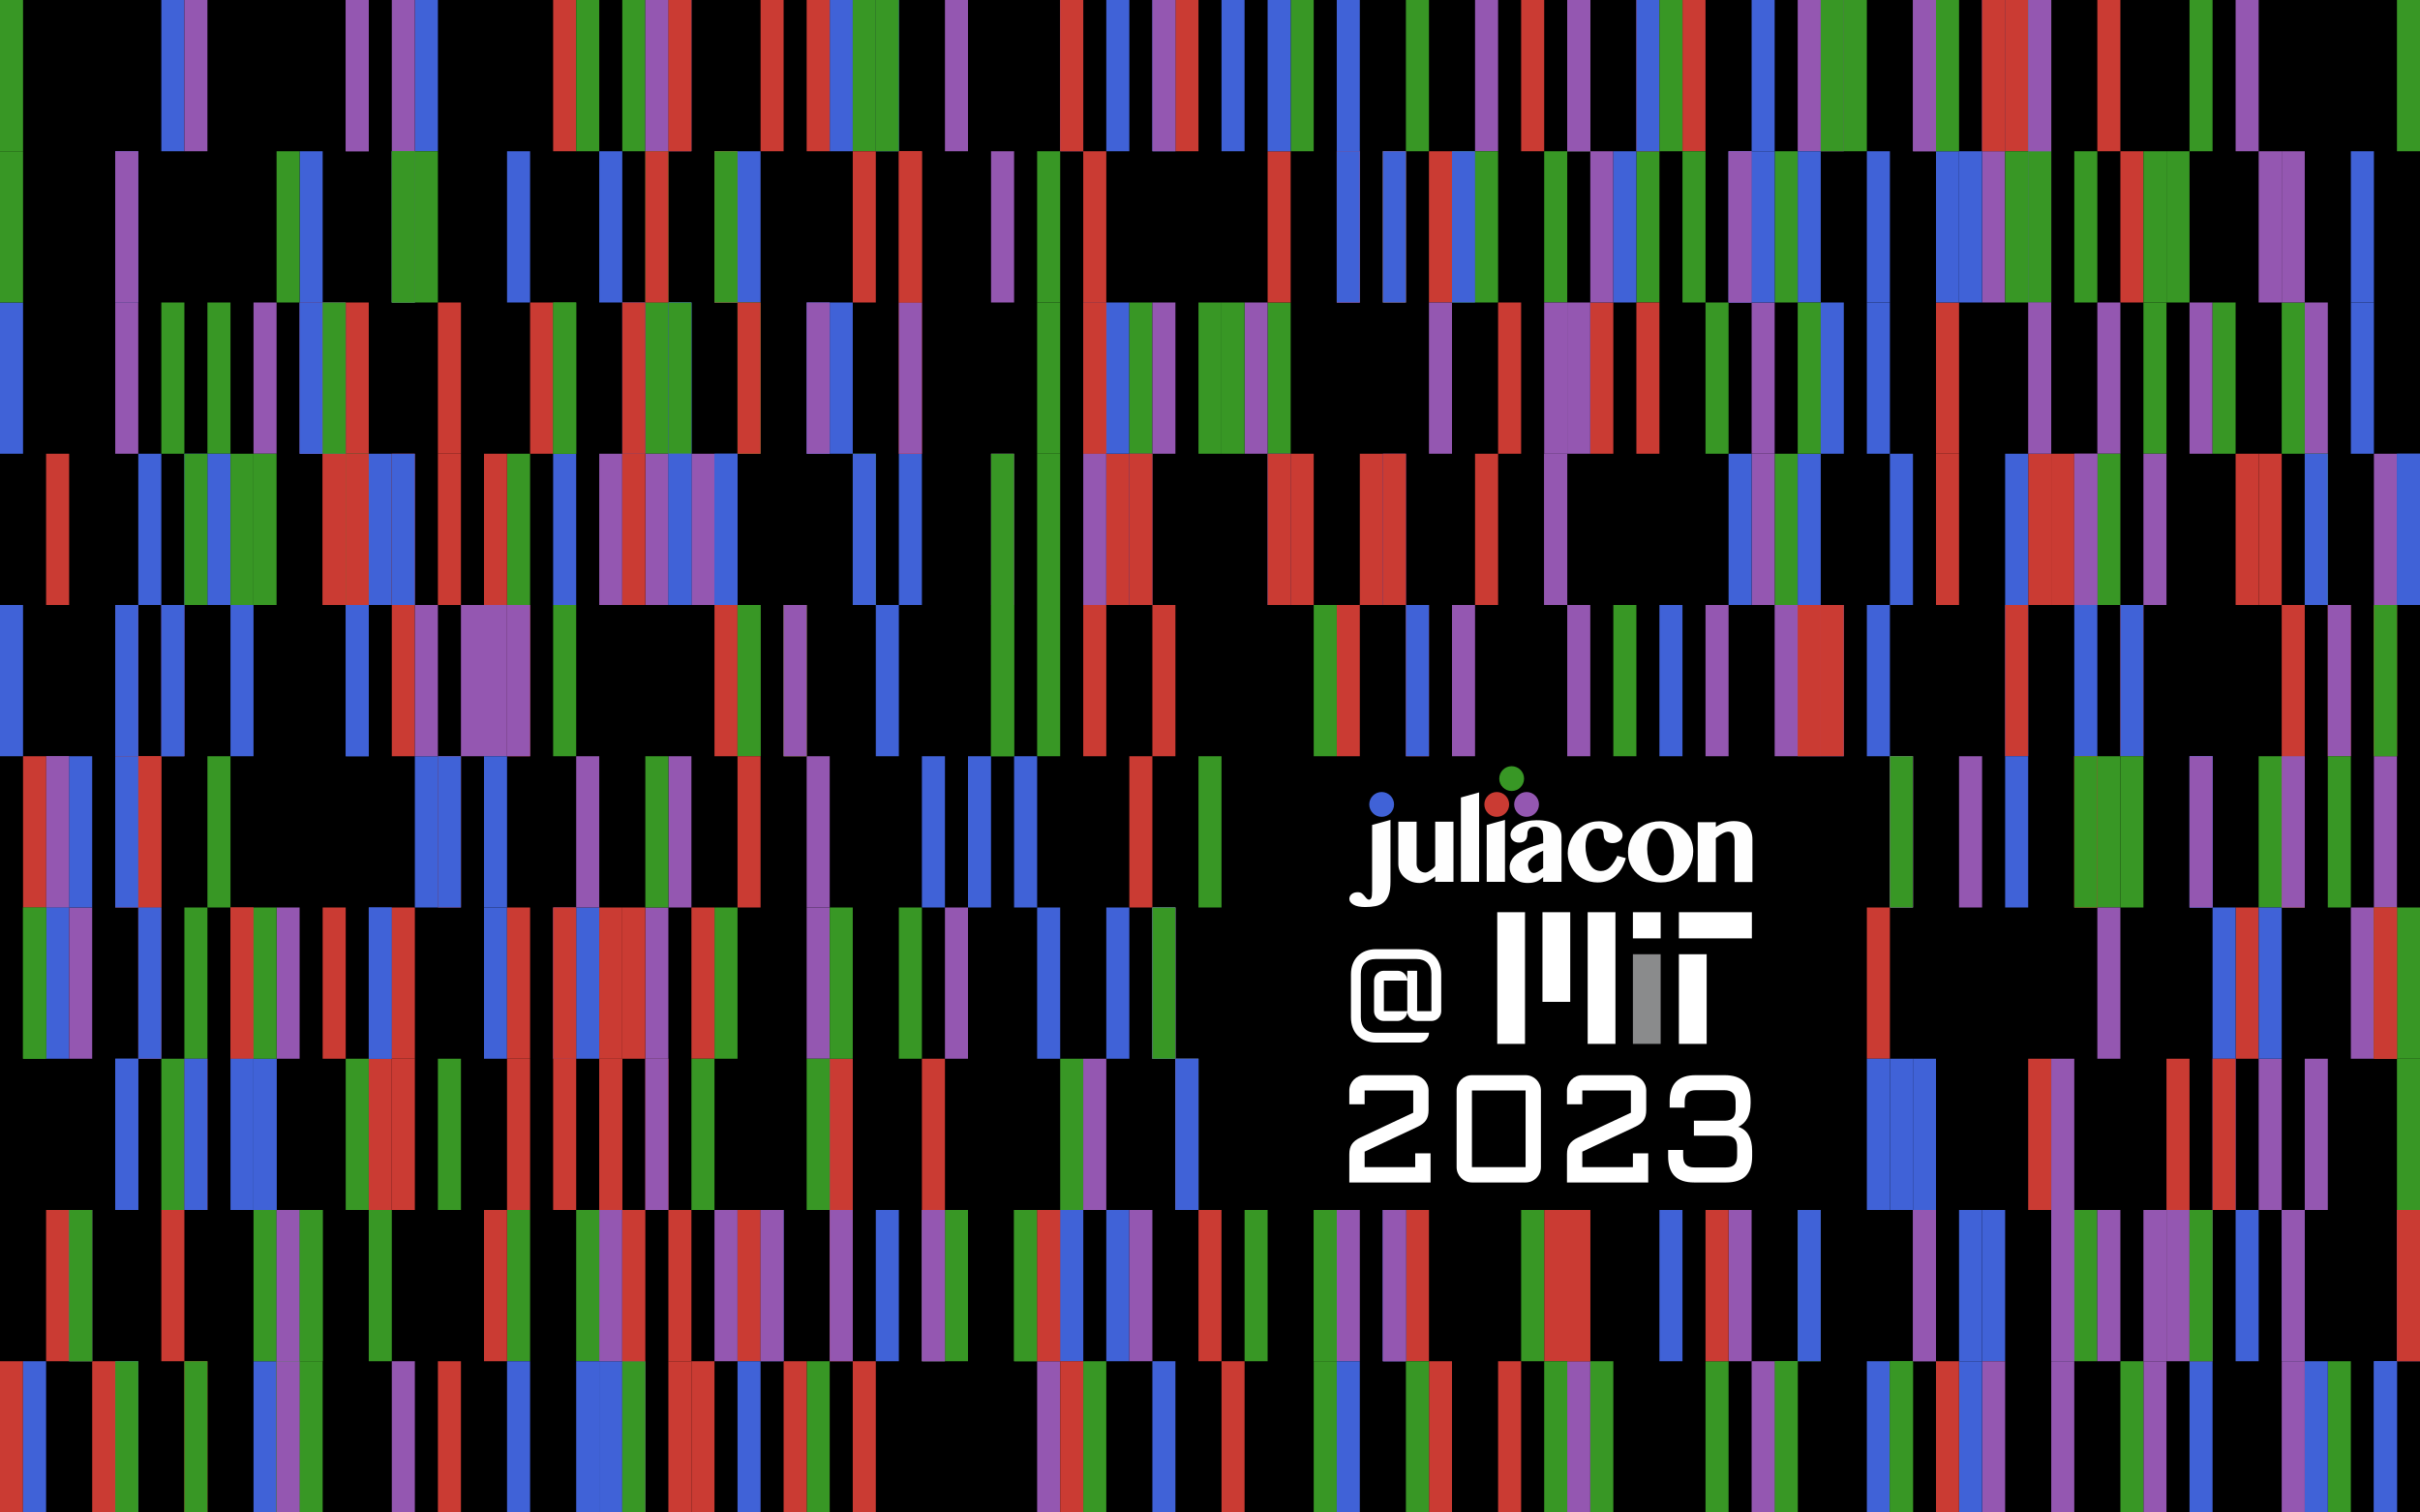 <?xml version="1.0" encoding="UTF-8" standalone="no"?>
<!DOCTYPE svg PUBLIC "-//W3C//DTD SVG 1.1//EN" "http://www.w3.org/Graphics/SVG/1.1/DTD/svg11.dtd">
<svg width="100%" height="100%" viewBox="0 0 800 500" version="1.1" xmlns="http://www.w3.org/2000/svg" xmlns:xlink="http://www.w3.org/1999/xlink" xml:space="preserve" xmlns:serif="http://www.serif.com/" style="fill-rule:evenodd;clip-rule:evenodd;">
    <g transform="matrix(1,0,0,1,400,250)">
        <g transform="matrix(1,0,0,1,-400,-250)">
            <g id="surface638">
                <rect x="0" y="0" width="800" height="500"/>
                <rect x="510.477" y="400" width="7.617" height="50" style="fill:#ca3b33;fill-rule:nonzero;"/>
                <rect x="335.238" y="400" width="7.617" height="50" style="fill:#389725;fill-rule:nonzero;"/>
                <rect x="60.953" y="150" width="7.617" height="50" style="fill:#4062d7;fill-rule:nonzero;"/>
                <rect x="220.953" y="0" width="7.617" height="50" style="fill:#9457b1;fill-rule:nonzero;"/>
                <rect x="365.715" y="150" width="7.617" height="50" style="fill:#ca3b33;fill-rule:nonzero;"/>
                <rect x="502.855" y="400" width="7.621" height="50" style="fill:#389725;fill-rule:nonzero;"/>
                <rect x="83.809" y="350" width="7.621" height="50" style="fill:#4062d7;fill-rule:nonzero;"/>
                <rect x="655.238" y="0" width="7.617" height="50" style="fill:#9457b1;fill-rule:nonzero;"/>
                <rect x="121.906" y="350" width="7.617" height="50" style="fill:#ca3b33;fill-rule:nonzero;"/>
                <rect x="518.094" y="0" width="7.621" height="50" style="fill:#389725;fill-rule:nonzero;"/>
                <rect x="274.285" y="350" width="7.621" height="50" style="fill:#4062d7;fill-rule:nonzero;"/>
                <rect x="457.145" y="400" width="7.617" height="50" style="fill:#9457b1;fill-rule:nonzero;"/>
                <rect x="525.715" y="100" width="7.617" height="50" style="fill:#ca3b33;fill-rule:nonzero;"/>
                <rect x="434.285" y="450" width="7.621" height="50" style="fill:#389725;fill-rule:nonzero;"/>
                <rect x="129.523" y="50" width="7.621" height="50" style="fill:#4062d7;fill-rule:nonzero;"/>
                <rect x="518.094" y="0" width="7.621" height="50" style="fill:#9457b1;fill-rule:nonzero;"/>
                <rect x="693.332" y="0" width="7.621" height="50" style="fill:#ca3b33;fill-rule:nonzero;"/>
                <rect x="754.285" y="250" width="7.621" height="50" style="fill:#389725;fill-rule:nonzero;"/>
                <rect x="182.855" y="150" width="7.621" height="50" style="fill:#4062d7;fill-rule:nonzero;"/>
                <rect x="266.668" y="300" width="7.617" height="50" style="fill:#9457b1;fill-rule:nonzero;"/>
                <rect x="60.953" y="350" width="7.617" height="50" style="fill:#ca3b33;fill-rule:nonzero;"/>
                <rect x="792.383" y="350" width="7.617" height="50" style="fill:#389725;fill-rule:nonzero;"/>
                <rect x="365.715" y="100" width="7.617" height="50" style="fill:#4062d7;fill-rule:nonzero;"/>
                <rect x="480" y="200" width="7.617" height="50" style="fill:#9457b1;fill-rule:nonzero;"/>
                <rect x="426.668" y="0" width="7.617" height="50" style="fill:#389725;fill-rule:nonzero;"/>
                <rect x="655.238" y="400" width="7.617" height="50" style="fill:#4062d7;fill-rule:nonzero;"/>
                <rect x="182.855" y="300" width="7.621" height="50" style="fill:#9457b1;fill-rule:nonzero;"/>
                <rect x="396.191" y="400" width="7.617" height="50" style="fill:#ca3b33;fill-rule:nonzero;"/>
                <rect x="266.668" y="450" width="7.617" height="50" style="fill:#389725;fill-rule:nonzero;"/>
                <rect x="784.762" y="450" width="7.621" height="50" style="fill:#4062d7;fill-rule:nonzero;"/>
                <rect x="624.762" y="250" width="7.621" height="50" style="fill:#9457b1;fill-rule:nonzero;"/>
                <rect x="228.57" y="450" width="7.621" height="50" style="fill:#ca3b33;fill-rule:nonzero;"/>
                <rect x="243.809" y="200" width="7.621" height="50" style="fill:#389725;fill-rule:nonzero;"/>
                <rect x="594.285" y="200" width="7.621" height="50" style="fill:#9457b1;fill-rule:nonzero;"/>
                <rect x="769.523" y="200" width="7.621" height="50" style="fill:#ca3b33;fill-rule:nonzero;"/>
                <rect x="274.285" y="100" width="7.621" height="50" style="fill:#4062d7;fill-rule:nonzero;"/>
                <rect x="655.238" y="450" width="7.617" height="50" style="fill:#9457b1;fill-rule:nonzero;"/>
                <rect x="662.855" y="0" width="7.621" height="50" style="fill:#ca3b33;fill-rule:nonzero;"/>
                <rect x="708.57" y="100" width="7.621" height="50" style="fill:#389725;fill-rule:nonzero;"/>
                <rect x="99.047" y="50" width="7.621" height="50" style="fill:#4062d7;fill-rule:nonzero;"/>
                <rect x="792.383" y="400" width="7.617" height="50" style="fill:#9457b1;fill-rule:nonzero;"/>
                <rect x="670.477" y="50" width="7.617" height="50" style="fill:#ca3b33;fill-rule:nonzero;"/>
                <rect x="693.332" y="250" width="7.621" height="50" style="fill:#389725;fill-rule:nonzero;"/>
                <rect x="190.477" y="300" width="7.617" height="50" style="fill:#4062d7;fill-rule:nonzero;"/>
                <rect x="670.477" y="0" width="7.617" height="50" style="fill:#9457b1;fill-rule:nonzero;"/>
                <rect x="76.191" y="300" width="7.617" height="50" style="fill:#ca3b33;fill-rule:nonzero;"/>
                <rect x="236.191" y="300" width="7.617" height="50" style="fill:#389725;fill-rule:nonzero;"/>
                <rect x="228.57" y="150" width="7.621" height="50" style="fill:#9457b1;fill-rule:nonzero;"/>
                <rect x="464.762" y="400" width="7.621" height="50" style="fill:#ca3b33;fill-rule:nonzero;"/>
                <rect x="594.285" y="400" width="7.621" height="50" style="fill:#389725;fill-rule:nonzero;"/>
                <rect x="121.906" y="150" width="7.617" height="50" style="fill:#4062d7;fill-rule:nonzero;"/>
                <rect x="594.285" y="0" width="7.621" height="50" style="fill:#9457b1;fill-rule:nonzero;"/>
                <rect x="60.953" y="450" width="7.617" height="50" style="fill:#ca3b33;fill-rule:nonzero;"/>
                <rect x="586.668" y="450" width="7.617" height="50" style="fill:#389725;fill-rule:nonzero;"/>
                <rect x="220.953" y="100" width="7.617" height="50" style="fill:#4062d7;fill-rule:nonzero;"/>
                <rect x="15.238" y="250" width="7.617" height="50" style="fill:#9457b1;fill-rule:nonzero;"/>
                <rect x="198.094" y="300" width="7.621" height="50" style="fill:#ca3b33;fill-rule:nonzero;"/>
                <rect x="510.477" y="50" width="7.617" height="50" style="fill:#389725;fill-rule:nonzero;"/>
                <rect x="723.809" y="250" width="7.621" height="50" style="fill:#4062d7;fill-rule:nonzero;"/>
                <rect x="266.668" y="250" width="7.617" height="50" style="fill:#9457b1;fill-rule:nonzero;"/>
                <rect x="563.809" y="450" width="7.621" height="50" style="fill:#389725;fill-rule:nonzero;"/>
                <rect x="121.906" y="300" width="7.617" height="50" style="fill:#4062d7;fill-rule:nonzero;"/>
                <rect x="746.668" y="50" width="7.617" height="50" style="fill:#9457b1;fill-rule:nonzero;"/>
                <rect x="525.715" y="450" width="7.617" height="50" style="fill:#389725;fill-rule:nonzero;"/>
                <rect x="365.715" y="400" width="7.617" height="50" style="fill:#4062d7;fill-rule:nonzero;"/>
                <rect x="693.332" y="100" width="7.621" height="50" style="fill:#9457b1;fill-rule:nonzero;"/>
                <rect x="281.906" y="450" width="7.617" height="50" style="fill:#ca3b33;fill-rule:nonzero;"/>
                <rect x="784.762" y="200" width="7.621" height="50" style="fill:#389725;fill-rule:nonzero;"/>
                <rect x="38.094" y="350" width="7.621" height="50" style="fill:#4062d7;fill-rule:nonzero;"/>
                <rect x="571.43" y="50" width="7.617" height="50" style="fill:#9457b1;fill-rule:nonzero;"/>
                <rect x="327.617" y="200" width="7.621" height="50" style="fill:#389725;fill-rule:nonzero;"/>
                <rect x="38.094" y="50" width="7.621" height="50" style="fill:#4062d7;fill-rule:nonzero;"/>
                <rect x="716.191" y="400" width="7.617" height="50" style="fill:#9457b1;fill-rule:nonzero;"/>
                <rect x="304.762" y="350" width="7.621" height="50" style="fill:#ca3b33;fill-rule:nonzero;"/>
                <rect x="792.383" y="300" width="7.617" height="50" style="fill:#389725;fill-rule:nonzero;"/>
                <rect x="198.094" y="450" width="7.621" height="50" style="fill:#4062d7;fill-rule:nonzero;"/>
                <rect x="563.809" y="200" width="7.621" height="50" style="fill:#9457b1;fill-rule:nonzero;"/>
                <rect x="297.145" y="50" width="7.617" height="50" style="fill:#ca3b33;fill-rule:nonzero;"/>
                <rect x="380.953" y="0" width="7.617" height="50" style="fill:#4062d7;fill-rule:nonzero;"/>
                <rect x="350.477" y="400" width="7.617" height="50" style="fill:#9457b1;fill-rule:nonzero;"/>
                <rect x="304.762" y="400" width="7.621" height="50" style="fill:#389725;fill-rule:nonzero;"/>
                <rect x="670.477" y="50" width="7.617" height="50" style="fill:#4062d7;fill-rule:nonzero;"/>
                <rect x="632.383" y="400" width="7.617" height="50" style="fill:#9457b1;fill-rule:nonzero;"/>
                <rect x="739.047" y="150" width="7.621" height="50" style="fill:#ca3b33;fill-rule:nonzero;"/>
                <rect x="769.523" y="450" width="7.621" height="50" style="fill:#389725;fill-rule:nonzero;"/>
                <rect x="114.285" y="150" width="7.621" height="50" style="fill:#4062d7;fill-rule:nonzero;"/>
                <rect x="739.047" y="0" width="7.621" height="50" style="fill:#9457b1;fill-rule:nonzero;"/>
                <rect x="739.047" y="300" width="7.621" height="50" style="fill:#ca3b33;fill-rule:nonzero;"/>
                <rect x="586.668" y="450" width="7.617" height="50" style="fill:#389725;fill-rule:nonzero;"/>
                <rect x="647.617" y="450" width="7.621" height="50" style="fill:#4062d7;fill-rule:nonzero;"/>
                <rect x="228.57" y="300" width="7.621" height="50" style="fill:#ca3b33;fill-rule:nonzero;"/>
                <rect x="510.477" y="450" width="7.617" height="50" style="fill:#389725;fill-rule:nonzero;"/>
                <rect x="251.43" y="400" width="7.617" height="50" style="fill:#4062d7;fill-rule:nonzero;"/>
                <rect x="198.094" y="150" width="7.621" height="50" style="fill:#9457b1;fill-rule:nonzero;"/>
                <rect x="144.762" y="250" width="7.621" height="50" style="fill:#ca3b33;fill-rule:nonzero;"/>
                <rect x="419.047" y="100" width="7.621" height="50" style="fill:#389725;fill-rule:nonzero;"/>
                <rect x="304.762" y="250" width="7.621" height="50" style="fill:#4062d7;fill-rule:nonzero;"/>
                <rect x="38.094" y="100" width="7.621" height="50" style="fill:#9457b1;fill-rule:nonzero;"/>
                <rect x="236.191" y="200" width="7.617" height="50" style="fill:#ca3b33;fill-rule:nonzero;"/>
                <rect x="586.668" y="150" width="7.617" height="50" style="fill:#389725;fill-rule:nonzero;"/>
                <rect x="761.906" y="450" width="7.617" height="50" style="fill:#4062d7;fill-rule:nonzero;"/>
                <rect x="784.762" y="150" width="7.621" height="50" style="fill:#9457b1;fill-rule:nonzero;"/>
                <rect x="114.285" y="100" width="7.621" height="50" style="fill:#ca3b33;fill-rule:nonzero;"/>
                <rect x="617.145" y="450" width="7.617" height="50" style="fill:#4062d7;fill-rule:nonzero;"/>
                <rect x="373.332" y="400" width="7.621" height="50" style="fill:#9457b1;fill-rule:nonzero;"/>
                <rect x="0" y="450" width="7.617" height="50" style="fill:#ca3b33;fill-rule:nonzero;"/>
                <rect x="388.57" y="350" width="7.621" height="50" style="fill:#389725;fill-rule:nonzero;"/>
                <rect x="121.906" y="300" width="7.617" height="50" style="fill:#4062d7;fill-rule:nonzero;"/>
                <rect x="358.094" y="100" width="7.621" height="50" style="fill:#9457b1;fill-rule:nonzero;"/>
                <rect x="380.953" y="300" width="7.617" height="50" style="fill:#ca3b33;fill-rule:nonzero;"/>
                <rect x="396.191" y="250" width="7.617" height="50" style="fill:#389725;fill-rule:nonzero;"/>
                <rect x="647.617" y="400" width="7.621" height="50" style="fill:#4062d7;fill-rule:nonzero;"/>
                <rect x="91.43" y="300" width="7.617" height="50" style="fill:#9457b1;fill-rule:nonzero;"/>
                <rect x="60.953" y="450" width="7.617" height="50" style="fill:#389725;fill-rule:nonzero;"/>
                <rect x="220.953" y="150" width="7.617" height="50" style="fill:#4062d7;fill-rule:nonzero;"/>
                <rect x="358.094" y="150" width="7.621" height="50" style="fill:#9457b1;fill-rule:nonzero;"/>
                <rect x="716.191" y="350" width="7.617" height="50" style="fill:#ca3b33;fill-rule:nonzero;"/>
                <rect x="457.145" y="50" width="7.617" height="50" style="fill:#389725;fill-rule:nonzero;"/>
                <rect x="137.145" y="0" width="7.617" height="50" style="fill:#4062d7;fill-rule:nonzero;"/>
                <rect x="708.57" y="450" width="7.621" height="50" style="fill:#9457b1;fill-rule:nonzero;"/>
                <rect x="182.855" y="0" width="7.621" height="50" style="fill:#ca3b33;fill-rule:nonzero;"/>
                <rect x="685.715" y="50" width="7.617" height="50" style="fill:#389725;fill-rule:nonzero;"/>
                <rect x="350.477" y="400" width="7.617" height="50" style="fill:#4062d7;fill-rule:nonzero;"/>
                <rect x="83.809" y="100" width="7.621" height="50" style="fill:#9457b1;fill-rule:nonzero;"/>
                <rect x="556.191" y="0" width="7.617" height="50" style="fill:#ca3b33;fill-rule:nonzero;"/>
                <rect x="167.617" y="400" width="7.621" height="50" style="fill:#389725;fill-rule:nonzero;"/>
                <rect x="129.523" y="50" width="7.621" height="50" style="fill:#9457b1;fill-rule:nonzero;"/>
                <rect x="784.762" y="200" width="7.621" height="50" style="fill:#ca3b33;fill-rule:nonzero;"/>
                <rect x="213.332" y="50" width="7.621" height="50" style="fill:#389725;fill-rule:nonzero;"/>
                <rect x="792.383" y="150" width="7.617" height="50" style="fill:#4062d7;fill-rule:nonzero;"/>
                <rect x="579.047" y="150" width="7.621" height="50" style="fill:#9457b1;fill-rule:nonzero;"/>
                <rect x="670.477" y="150" width="7.617" height="50" style="fill:#ca3b33;fill-rule:nonzero;"/>
                <rect x="182.855" y="200" width="7.621" height="50" style="fill:#389725;fill-rule:nonzero;"/>
                <rect x="723.809" y="250" width="7.621" height="50" style="fill:#4062d7;fill-rule:nonzero;"/>
                <rect x="632.383" y="0" width="7.617" height="50" style="fill:#9457b1;fill-rule:nonzero;"/>
                <rect x="167.617" y="350" width="7.621" height="50" style="fill:#ca3b33;fill-rule:nonzero;"/>
                <rect x="182.855" y="100" width="7.621" height="50" style="fill:#389725;fill-rule:nonzero;"/>
                <rect x="662.855" y="150" width="7.621" height="50" style="fill:#4062d7;fill-rule:nonzero;"/>
                <rect x="441.906" y="50" width="7.617" height="50" style="fill:#9457b1;fill-rule:nonzero;"/>
                <rect x="160" y="400" width="7.617" height="50" style="fill:#ca3b33;fill-rule:nonzero;"/>
                <rect x="121.906" y="400" width="7.617" height="50" style="fill:#389725;fill-rule:nonzero;"/>
                <rect x="0" y="100" width="7.617" height="50" style="fill:#4062d7;fill-rule:nonzero;"/>
                <rect x="205.715" y="450" width="7.617" height="50" style="fill:#9457b1;fill-rule:nonzero;"/>
                <rect x="358.094" y="100" width="7.621" height="50" style="fill:#ca3b33;fill-rule:nonzero;"/>
                <rect x="556.191" y="50" width="7.617" height="50" style="fill:#389725;fill-rule:nonzero;"/>
                <rect x="91.43" y="400" width="7.617" height="50" style="fill:#4062d7;fill-rule:nonzero;"/>
                <rect x="571.43" y="400" width="7.617" height="50" style="fill:#9457b1;fill-rule:nonzero;"/>
                <rect x="220.953" y="400" width="7.617" height="50" style="fill:#ca3b33;fill-rule:nonzero;"/>
                <rect x="411.43" y="400" width="7.617" height="50" style="fill:#389725;fill-rule:nonzero;"/>
                <rect x="236.191" y="50" width="7.617" height="50" style="fill:#9457b1;fill-rule:nonzero;"/>
                <rect x="487.617" y="150" width="7.621" height="50" style="fill:#ca3b33;fill-rule:nonzero;"/>
                <rect x="624.762" y="450" width="7.621" height="50" style="fill:#389725;fill-rule:nonzero;"/>
                <rect x="594.285" y="400" width="7.621" height="50" style="fill:#4062d7;fill-rule:nonzero;"/>
                <rect x="525.715" y="50" width="7.617" height="50" style="fill:#9457b1;fill-rule:nonzero;"/>
                <rect x="754.285" y="200" width="7.621" height="50" style="fill:#ca3b33;fill-rule:nonzero;"/>
                <rect x="464.762" y="0" width="7.621" height="50" style="fill:#389725;fill-rule:nonzero;"/>
                <rect x="685.715" y="200" width="7.617" height="50" style="fill:#4062d7;fill-rule:nonzero;"/>
                <rect x="739.047" y="400" width="7.621" height="50" style="fill:#4062d7;fill-rule:nonzero;"/>
                <rect x="640" y="150" width="7.617" height="50" style="fill:#ca3b33;fill-rule:nonzero;"/>
                <rect x="213.332" y="100" width="7.621" height="50" style="fill:#389725;fill-rule:nonzero;"/>
                <rect x="198.094" y="50" width="7.621" height="50" style="fill:#4062d7;fill-rule:nonzero;"/>
                <rect x="99.047" y="100" width="7.621" height="50" style="fill:#9457b1;fill-rule:nonzero;"/>
                <rect x="754.285" y="250" width="7.621" height="50" style="fill:#ca3b33;fill-rule:nonzero;"/>
                <rect x="114.285" y="350" width="7.621" height="50" style="fill:#389725;fill-rule:nonzero;"/>
                <rect x="274.285" y="0" width="7.621" height="50" style="fill:#4062d7;fill-rule:nonzero;"/>
                <rect x="586.668" y="200" width="7.617" height="50" style="fill:#9457b1;fill-rule:nonzero;"/>
                <rect x="76.191" y="300" width="7.617" height="50" style="fill:#ca3b33;fill-rule:nonzero;"/>
                <rect x="358.094" y="450" width="7.621" height="50" style="fill:#389725;fill-rule:nonzero;"/>
                <rect x="662.855" y="200" width="7.621" height="50" style="fill:#4062d7;fill-rule:nonzero;"/>
                <rect x="198.094" y="400" width="7.621" height="50" style="fill:#9457b1;fill-rule:nonzero;"/>
                <rect x="441.906" y="200" width="7.617" height="50" style="fill:#ca3b33;fill-rule:nonzero;"/>
                <rect x="22.855" y="400" width="7.621" height="50" style="fill:#389725;fill-rule:nonzero;"/>
                <rect x="205.715" y="100" width="7.617" height="50" style="fill:#4062d7;fill-rule:nonzero;"/>
                <rect x="304.762" y="400" width="7.621" height="50" style="fill:#9457b1;fill-rule:nonzero;"/>
                <rect x="213.332" y="350" width="7.621" height="50" style="fill:#ca3b33;fill-rule:nonzero;"/>
                <rect x="373.332" y="100" width="7.621" height="50" style="fill:#389725;fill-rule:nonzero;"/>
                <rect x="678.094" y="400" width="7.621" height="50" style="fill:#4062d7;fill-rule:nonzero;"/>
                <rect x="441.906" y="400" width="7.617" height="50" style="fill:#9457b1;fill-rule:nonzero;"/>
                <rect x="640" y="450" width="7.617" height="50" style="fill:#ca3b33;fill-rule:nonzero;"/>
                <rect x="99.047" y="450" width="7.621" height="50" style="fill:#389725;fill-rule:nonzero;"/>
                <rect x="160" y="300" width="7.617" height="50" style="fill:#4062d7;fill-rule:nonzero;"/>
                <rect x="510.477" y="100" width="7.617" height="50" style="fill:#9457b1;fill-rule:nonzero;"/>
                <rect x="563.809" y="400" width="7.621" height="50" style="fill:#ca3b33;fill-rule:nonzero;"/>
                <rect x="236.191" y="150" width="7.617" height="50" style="fill:#4062d7;fill-rule:nonzero;"/>
                <rect x="723.809" y="100" width="7.621" height="50" style="fill:#9457b1;fill-rule:nonzero;"/>
                <rect x="464.762" y="200" width="7.621" height="50" style="fill:#ca3b33;fill-rule:nonzero;"/>
                <rect x="68.57" y="100" width="7.621" height="50" style="fill:#389725;fill-rule:nonzero;"/>
                <rect x="53.332" y="0" width="7.621" height="50" style="fill:#4062d7;fill-rule:nonzero;"/>
                <rect x="670.477" y="350" width="7.617" height="50" style="fill:#ca3b33;fill-rule:nonzero;"/>
                <rect x="434.285" y="200" width="7.621" height="50" style="fill:#389725;fill-rule:nonzero;"/>
                <rect x="38.094" y="450" width="7.621" height="50" style="fill:#4062d7;fill-rule:nonzero;"/>
                <rect x="15.238" y="250" width="7.617" height="50" style="fill:#9457b1;fill-rule:nonzero;"/>
                <rect x="700.953" y="200" width="7.617" height="50" style="fill:#ca3b33;fill-rule:nonzero;"/>
                <rect x="342.855" y="100" width="7.621" height="50" style="fill:#389725;fill-rule:nonzero;"/>
                <rect x="83.809" y="450" width="7.621" height="50" style="fill:#4062d7;fill-rule:nonzero;"/>
                <rect x="655.238" y="50" width="7.617" height="50" style="fill:#9457b1;fill-rule:nonzero;"/>
                <rect x="617.145" y="300" width="7.617" height="50" style="fill:#ca3b33;fill-rule:nonzero;"/>
                <rect x="540.953" y="50" width="7.617" height="50" style="fill:#389725;fill-rule:nonzero;"/>
                <rect x="15.238" y="300" width="7.617" height="50" style="fill:#4062d7;fill-rule:nonzero;"/>
                <rect x="761.906" y="100" width="7.617" height="50" style="fill:#9457b1;fill-rule:nonzero;"/>
                <rect x="449.523" y="150" width="7.621" height="50" style="fill:#ca3b33;fill-rule:nonzero;"/>
                <rect x="205.715" y="0" width="7.617" height="50" style="fill:#389725;fill-rule:nonzero;"/>
                <rect x="601.906" y="200" width="7.617" height="50" style="fill:#4062d7;fill-rule:nonzero;"/>
                <rect x="243.809" y="400" width="7.621" height="50" style="fill:#ca3b33;fill-rule:nonzero;"/>
                <rect x="190.477" y="0" width="7.617" height="50" style="fill:#389725;fill-rule:nonzero;"/>
                <rect x="220.953" y="100" width="7.617" height="50" style="fill:#4062d7;fill-rule:nonzero;"/>
                <rect x="129.523" y="0" width="7.621" height="50" style="fill:#9457b1;fill-rule:nonzero;"/>
                <rect x="167.617" y="200" width="7.621" height="50" style="fill:#ca3b33;fill-rule:nonzero;"/>
                <rect x="693.332" y="150" width="7.621" height="50" style="fill:#389725;fill-rule:nonzero;"/>
                <rect x="289.523" y="0" width="7.621" height="50" style="fill:#4062d7;fill-rule:nonzero;"/>
                <rect x="380.953" y="300" width="7.617" height="50" style="fill:#9457b1;fill-rule:nonzero;"/>
                <rect x="472.383" y="50" width="7.617" height="50" style="fill:#ca3b33;fill-rule:nonzero;"/>
                <rect x="396.191" y="100" width="7.617" height="50" style="fill:#389725;fill-rule:nonzero;"/>
                <rect x="68.57" y="150" width="7.621" height="50" style="fill:#4062d7;fill-rule:nonzero;"/>
                <rect x="213.332" y="350" width="7.621" height="50" style="fill:#9457b1;fill-rule:nonzero;"/>
                <rect x="182.855" y="350" width="7.621" height="50" style="fill:#ca3b33;fill-rule:nonzero;"/>
                <rect x="205.715" y="450" width="7.617" height="50" style="fill:#389725;fill-rule:nonzero;"/>
                <rect x="617.145" y="200" width="7.617" height="50" style="fill:#4062d7;fill-rule:nonzero;"/>
                <rect x="350.477" y="0" width="7.617" height="50" style="fill:#9457b1;fill-rule:nonzero;"/>
                <rect x="274.285" y="400" width="7.621" height="50" style="fill:#ca3b33;fill-rule:nonzero;"/>
                <rect x="53.332" y="100" width="7.621" height="50" style="fill:#389725;fill-rule:nonzero;"/>
                <rect x="632.383" y="350" width="7.617" height="50" style="fill:#4062d7;fill-rule:nonzero;"/>
                <rect x="761.906" y="350" width="7.617" height="50" style="fill:#9457b1;fill-rule:nonzero;"/>
                <rect x="45.715" y="250" width="7.617" height="50" style="fill:#ca3b33;fill-rule:nonzero;"/>
                <rect x="99.047" y="400" width="7.621" height="50" style="fill:#389725;fill-rule:nonzero;"/>
                <rect x="792.383" y="150" width="7.617" height="50" style="fill:#4062d7;fill-rule:nonzero;"/>
                <rect x="388.57" y="350" width="7.621" height="50" style="fill:#9457b1;fill-rule:nonzero;"/>
                <rect x="266.668" y="0" width="7.617" height="50" style="fill:#ca3b33;fill-rule:nonzero;"/>
                <rect x="289.523" y="0" width="7.621" height="50" style="fill:#389725;fill-rule:nonzero;"/>
                <rect x="99.047" y="100" width="7.621" height="50" style="fill:#4062d7;fill-rule:nonzero;"/>
                <rect x="624.762" y="250" width="7.621" height="50" style="fill:#9457b1;fill-rule:nonzero;"/>
                <rect x="175.238" y="100" width="7.617" height="50" style="fill:#ca3b33;fill-rule:nonzero;"/>
                <rect x="350.477" y="350" width="7.617" height="50" style="fill:#389725;fill-rule:nonzero;"/>
                <rect x="251.43" y="400" width="7.617" height="50" style="fill:#9457b1;fill-rule:nonzero;"/>
                <rect x="601.906" y="200" width="7.617" height="50" style="fill:#ca3b33;fill-rule:nonzero;"/>
                <rect x="327.617" y="200" width="7.621" height="50" style="fill:#389725;fill-rule:nonzero;"/>
                <rect x="243.809" y="450" width="7.621" height="50" style="fill:#4062d7;fill-rule:nonzero;"/>
                <rect x="106.668" y="150" width="7.617" height="50" style="fill:#ca3b33;fill-rule:nonzero;"/>
                <rect x="342.855" y="50" width="7.621" height="50" style="fill:#389725;fill-rule:nonzero;"/>
                <rect x="76.191" y="200" width="7.617" height="50" style="fill:#4062d7;fill-rule:nonzero;"/>
                <rect x="114.285" y="0" width="7.621" height="50" style="fill:#9457b1;fill-rule:nonzero;"/>
                <rect x="540.953" y="0" width="7.617" height="50" style="fill:#ca3b33;fill-rule:nonzero;"/>
                <rect x="7.617" y="300" width="7.621" height="50" style="fill:#389725;fill-rule:nonzero;"/>
                <rect x="594.285" y="50" width="7.621" height="50" style="fill:#4062d7;fill-rule:nonzero;"/>
                <rect x="472.383" y="450" width="7.617" height="50" style="fill:#ca3b33;fill-rule:nonzero;"/>
                <rect x="670.477" y="0" width="7.617" height="50" style="fill:#389725;fill-rule:nonzero;"/>
                <rect x="548.57" y="200" width="7.621" height="50" style="fill:#4062d7;fill-rule:nonzero;"/>
                <rect x="274.285" y="350" width="7.621" height="50" style="fill:#ca3b33;fill-rule:nonzero;"/>
                <rect x="182.855" y="100" width="7.621" height="50" style="fill:#389725;fill-rule:nonzero;"/>
                <rect x="617.145" y="50" width="7.617" height="50" style="fill:#4062d7;fill-rule:nonzero;"/>
                <rect x="685.715" y="150" width="7.617" height="50" style="fill:#9457b1;fill-rule:nonzero;"/>
                <rect x="388.57" y="0" width="7.621" height="50" style="fill:#ca3b33;fill-rule:nonzero;"/>
                <rect x="312.383" y="400" width="7.617" height="50" style="fill:#389725;fill-rule:nonzero;"/>
                <rect x="83.809" y="350" width="7.621" height="50" style="fill:#4062d7;fill-rule:nonzero;"/>
                <rect x="411.43" y="100" width="7.617" height="50" style="fill:#9457b1;fill-rule:nonzero;"/>
                <rect x="685.715" y="250" width="7.617" height="50" style="fill:#ca3b33;fill-rule:nonzero;"/>
                <rect x="754.285" y="100" width="7.621" height="50" style="fill:#389725;fill-rule:nonzero;"/>
                <rect x="388.57" y="350" width="7.621" height="50" style="fill:#4062d7;fill-rule:nonzero;"/>
                <rect x="373.332" y="150" width="7.621" height="50" style="fill:#9457b1;fill-rule:nonzero;"/>
                <rect x="15.238" y="400" width="7.617" height="50" style="fill:#ca3b33;fill-rule:nonzero;"/>
                <rect x="746.668" y="250" width="7.617" height="50" style="fill:#389725;fill-rule:nonzero;"/>
                <rect x="38.094" y="350" width="7.621" height="50" style="fill:#4062d7;fill-rule:nonzero;"/>
                <rect x="327.617" y="50" width="7.621" height="50" style="fill:#9457b1;fill-rule:nonzero;"/>
                <rect x="495.238" y="100" width="7.617" height="50" style="fill:#ca3b33;fill-rule:nonzero;"/>
                <rect x="342.855" y="200" width="7.621" height="50" style="fill:#389725;fill-rule:nonzero;"/>
                <rect x="457.145" y="400" width="7.617" height="50" style="fill:#4062d7;fill-rule:nonzero;"/>
                <rect x="601.906" y="0" width="7.617" height="50" style="fill:#9457b1;fill-rule:nonzero;"/>
                <rect x="220.953" y="450" width="7.617" height="50" style="fill:#ca3b33;fill-rule:nonzero;"/>
                <rect x="60.953" y="150" width="7.617" height="50" style="fill:#389725;fill-rule:nonzero;"/>
                <rect x="571.43" y="150" width="7.617" height="50" style="fill:#4062d7;fill-rule:nonzero;"/>
                <rect x="236.191" y="400" width="7.617" height="50" style="fill:#9457b1;fill-rule:nonzero;"/>
                <rect x="540.953" y="100" width="7.617" height="50" style="fill:#ca3b33;fill-rule:nonzero;"/>
                <rect x="91.43" y="450" width="7.617" height="50" style="fill:#389725;fill-rule:nonzero;"/>
                <rect x="777.145" y="50" width="7.617" height="50" style="fill:#4062d7;fill-rule:nonzero;"/>
                <rect x="327.617" y="150" width="7.621" height="50" style="fill:#9457b1;fill-rule:nonzero;"/>
                <rect x="373.332" y="250" width="7.621" height="50" style="fill:#ca3b33;fill-rule:nonzero;"/>
                <rect x="68.57" y="250" width="7.621" height="50" style="fill:#389725;fill-rule:nonzero;"/>
                <rect x="403.809" y="0" width="7.621" height="50" style="fill:#4062d7;fill-rule:nonzero;"/>
                <rect x="647.617" y="250" width="7.621" height="50" style="fill:#9457b1;fill-rule:nonzero;"/>
                <rect x="457.145" y="50" width="7.617" height="50" style="fill:#ca3b33;fill-rule:nonzero;"/>
                <rect x="0" y="50" width="7.617" height="50" style="fill:#389725;fill-rule:nonzero;"/>
                <rect x="464.762" y="200" width="7.621" height="50" style="fill:#4062d7;fill-rule:nonzero;"/>
                <rect x="457.145" y="150" width="7.617" height="50" style="fill:#9457b1;fill-rule:nonzero;"/>
                <rect x="129.523" y="200" width="7.621" height="50" style="fill:#ca3b33;fill-rule:nonzero;"/>
                <rect x="83.809" y="400" width="7.621" height="50" style="fill:#389725;fill-rule:nonzero;"/>
                <rect x="640" y="100" width="7.617" height="50" style="fill:#ca3b33;fill-rule:nonzero;"/>
                <rect x="723.809" y="450" width="7.621" height="50" style="fill:#4062d7;fill-rule:nonzero;"/>
                <rect x="708.57" y="400" width="7.621" height="50" style="fill:#9457b1;fill-rule:nonzero;"/>
                <rect x="594.285" y="200" width="7.621" height="50" style="fill:#ca3b33;fill-rule:nonzero;"/>
                <rect x="601.906" y="0" width="7.617" height="50" style="fill:#389725;fill-rule:nonzero;"/>
                <rect x="243.809" y="50" width="7.621" height="50" style="fill:#4062d7;fill-rule:nonzero;"/>
                <rect x="129.523" y="150" width="7.621" height="50" style="fill:#ca3b33;fill-rule:nonzero;"/>
                <rect x="761.906" y="150" width="7.617" height="50" style="fill:#389725;fill-rule:nonzero;"/>
                <rect x="167.617" y="50" width="7.621" height="50" style="fill:#4062d7;fill-rule:nonzero;"/>
                <rect x="678.094" y="450" width="7.621" height="50" style="fill:#9457b1;fill-rule:nonzero;"/>
                <rect x="205.715" y="100" width="7.617" height="50" style="fill:#ca3b33;fill-rule:nonzero;"/>
                <rect x="281.906" y="150" width="7.617" height="50" style="fill:#389725;fill-rule:nonzero;"/>
                <rect x="289.523" y="200" width="7.621" height="50" style="fill:#4062d7;fill-rule:nonzero;"/>
                <rect x="38.094" y="50" width="7.621" height="50" style="fill:#9457b1;fill-rule:nonzero;"/>
                <rect x="45.715" y="300" width="7.617" height="50" style="fill:#ca3b33;fill-rule:nonzero;"/>
                <rect x="731.43" y="100" width="7.617" height="50" style="fill:#389725;fill-rule:nonzero;"/>
                <rect x="624.762" y="150" width="7.621" height="50" style="fill:#4062d7;fill-rule:nonzero;"/>
                <rect x="510.477" y="150" width="7.617" height="50" style="fill:#9457b1;fill-rule:nonzero;"/>
                <rect x="106.668" y="150" width="7.617" height="50" style="fill:#ca3b33;fill-rule:nonzero;"/>
                <rect x="91.43" y="450" width="7.617" height="50" style="fill:#389725;fill-rule:nonzero;"/>
                <rect x="160" y="200" width="7.617" height="50" style="fill:#9457b1;fill-rule:nonzero;"/>
                <rect x="259.047" y="200" width="7.621" height="50" style="fill:#ca3b33;fill-rule:nonzero;"/>
                <rect x="38.094" y="450" width="7.621" height="50" style="fill:#389725;fill-rule:nonzero;"/>
                <rect x="114.285" y="200" width="7.621" height="50" style="fill:#4062d7;fill-rule:nonzero;"/>
                <rect x="579.047" y="100" width="7.621" height="50" style="fill:#9457b1;fill-rule:nonzero;"/>
                <rect x="685.715" y="400" width="7.617" height="50" style="fill:#389725;fill-rule:nonzero;"/>
                <rect x="144.762" y="250" width="7.621" height="50" style="fill:#4062d7;fill-rule:nonzero;"/>
                <rect x="518.094" y="450" width="7.621" height="50" style="fill:#9457b1;fill-rule:nonzero;"/>
                <rect x="358.094" y="200" width="7.621" height="50" style="fill:#ca3b33;fill-rule:nonzero;"/>
                <rect x="190.477" y="400" width="7.617" height="50" style="fill:#389725;fill-rule:nonzero;"/>
                <rect x="335.238" y="250" width="7.617" height="50" style="fill:#4062d7;fill-rule:nonzero;"/>
                <rect x="693.332" y="300" width="7.621" height="50" style="fill:#9457b1;fill-rule:nonzero;"/>
                <rect x="38.094" y="200" width="7.621" height="50" style="fill:#ca3b33;fill-rule:nonzero;"/>
                <rect x="243.809" y="200" width="7.621" height="50" style="fill:#389725;fill-rule:nonzero;"/>
                <rect x="624.762" y="350" width="7.621" height="50" style="fill:#4062d7;fill-rule:nonzero;"/>
                <rect x="220.953" y="250" width="7.617" height="50" style="fill:#9457b1;fill-rule:nonzero;"/>
                <rect x="441.906" y="50" width="7.617" height="50" style="fill:#ca3b33;fill-rule:nonzero;"/>
                <rect x="792.383" y="0" width="7.617" height="50" style="fill:#389725;fill-rule:nonzero;"/>
                <rect x="380.953" y="300" width="7.617" height="50" style="fill:#4062d7;fill-rule:nonzero;"/>
                <rect x="678.094" y="400" width="7.621" height="50" style="fill:#9457b1;fill-rule:nonzero;"/>
                <rect x="662.855" y="200" width="7.621" height="50" style="fill:#ca3b33;fill-rule:nonzero;"/>
                <rect x="83.809" y="150" width="7.621" height="50" style="fill:#389725;fill-rule:nonzero;"/>
                <rect x="640" y="50" width="7.617" height="50" style="fill:#4062d7;fill-rule:nonzero;"/>
                <rect x="784.762" y="250" width="7.621" height="50" style="fill:#9457b1;fill-rule:nonzero;"/>
                <rect x="373.332" y="150" width="7.621" height="50" style="fill:#ca3b33;fill-rule:nonzero;"/>
                <rect x="609.523" y="0" width="7.621" height="50" style="fill:#389725;fill-rule:nonzero;"/>
                <rect x="297.145" y="150" width="7.617" height="50" style="fill:#4062d7;fill-rule:nonzero;"/>
                <rect x="213.332" y="0" width="7.621" height="50" style="fill:#9457b1;fill-rule:nonzero;"/>
                <rect x="243.809" y="100" width="7.621" height="50" style="fill:#389725;fill-rule:nonzero;"/>
                <rect x="266.668" y="100" width="7.617" height="50" style="fill:#4062d7;fill-rule:nonzero;"/>
                <rect x="746.668" y="350" width="7.617" height="50" style="fill:#9457b1;fill-rule:nonzero;"/>
                <rect x="45.715" y="250" width="7.617" height="50" style="fill:#ca3b33;fill-rule:nonzero;"/>
                <rect x="670.477" y="50" width="7.617" height="50" style="fill:#389725;fill-rule:nonzero;"/>
                <rect x="419.047" y="150" width="7.621" height="50" style="fill:#4062d7;fill-rule:nonzero;"/>
                <rect x="213.332" y="150" width="7.621" height="50" style="fill:#9457b1;fill-rule:nonzero;"/>
                <rect x="792.383" y="400" width="7.617" height="50" style="fill:#ca3b33;fill-rule:nonzero;"/>
                <rect x="464.762" y="450" width="7.621" height="50" style="fill:#389725;fill-rule:nonzero;"/>
                <rect x="38.094" y="200" width="7.621" height="50" style="fill:#4062d7;fill-rule:nonzero;"/>
                <rect x="678.094" y="350" width="7.621" height="50" style="fill:#9457b1;fill-rule:nonzero;"/>
                <rect x="419.047" y="50" width="7.621" height="50" style="fill:#ca3b33;fill-rule:nonzero;"/>
                <rect x="586.668" y="50" width="7.617" height="50" style="fill:#389725;fill-rule:nonzero;"/>
                <rect x="594.285" y="150" width="7.621" height="50" style="fill:#4062d7;fill-rule:nonzero;"/>
                <rect x="579.047" y="450" width="7.621" height="50" style="fill:#9457b1;fill-rule:nonzero;"/>
                <rect x="624.762" y="450" width="7.621" height="50" style="fill:#389725;fill-rule:nonzero;"/>
                <rect x="647.617" y="50" width="7.621" height="50" style="fill:#4062d7;fill-rule:nonzero;"/>
                <rect x="693.332" y="400" width="7.621" height="50" style="fill:#9457b1;fill-rule:nonzero;"/>
                <rect x="129.523" y="350" width="7.621" height="50" style="fill:#ca3b33;fill-rule:nonzero;"/>
                <rect x="129.523" y="50" width="7.621" height="50" style="fill:#389725;fill-rule:nonzero;"/>
                <rect x="708.57" y="150" width="7.621" height="50" style="fill:#9457b1;fill-rule:nonzero;"/>
                <rect x="426.668" y="150" width="7.617" height="50" style="fill:#ca3b33;fill-rule:nonzero;"/>
                <rect x="76.191" y="150" width="7.617" height="50" style="fill:#389725;fill-rule:nonzero;"/>
                <rect x="137.145" y="250" width="7.617" height="50" style="fill:#4062d7;fill-rule:nonzero;"/>
                <rect x="518.094" y="200" width="7.621" height="50" style="fill:#9457b1;fill-rule:nonzero;"/>
                <rect x="518.094" y="400" width="7.621" height="50" style="fill:#ca3b33;fill-rule:nonzero;"/>
                <rect x="579.047" y="0" width="7.621" height="50" style="fill:#4062d7;fill-rule:nonzero;"/>
                <rect x="777.145" y="300" width="7.617" height="50" style="fill:#9457b1;fill-rule:nonzero;"/>
                <rect x="678.094" y="150" width="7.621" height="50" style="fill:#ca3b33;fill-rule:nonzero;"/>
                <rect x="129.523" y="50" width="7.621" height="50" style="fill:#389725;fill-rule:nonzero;"/>
                <rect x="731.43" y="300" width="7.617" height="50" style="fill:#4062d7;fill-rule:nonzero;"/>
                <rect x="380.953" y="0" width="7.617" height="50" style="fill:#9457b1;fill-rule:nonzero;"/>
                <rect x="198.094" y="350" width="7.621" height="50" style="fill:#ca3b33;fill-rule:nonzero;"/>
                <rect x="297.145" y="300" width="7.617" height="50" style="fill:#389725;fill-rule:nonzero;"/>
                <rect x="106.668" y="100" width="7.617" height="50" style="fill:#9457b1;fill-rule:nonzero;"/>
                <rect x="7.617" y="250" width="7.621" height="50" style="fill:#ca3b33;fill-rule:nonzero;"/>
                <rect x="60.953" y="300" width="7.617" height="50" style="fill:#389725;fill-rule:nonzero;"/>
                <rect x="167.617" y="450" width="7.621" height="50" style="fill:#4062d7;fill-rule:nonzero;"/>
                <rect x="312.383" y="0" width="7.617" height="50" style="fill:#9457b1;fill-rule:nonzero;"/>
                <rect x="700.953" y="50" width="7.617" height="50" style="fill:#ca3b33;fill-rule:nonzero;"/>
                <rect x="708.57" y="50" width="7.621" height="50" style="fill:#389725;fill-rule:nonzero;"/>
                <rect x="190.477" y="450" width="7.617" height="50" style="fill:#4062d7;fill-rule:nonzero;"/>
                <rect x="457.145" y="150" width="7.617" height="50" style="fill:#ca3b33;fill-rule:nonzero;"/>
                <rect x="784.762" y="300" width="7.621" height="50" style="fill:#389725;fill-rule:nonzero;"/>
                <rect x="784.762" y="450" width="7.621" height="50" style="fill:#4062d7;fill-rule:nonzero;"/>
                <rect x="251.43" y="0" width="7.617" height="50" style="fill:#ca3b33;fill-rule:nonzero;"/>
                <rect x="700.953" y="450" width="7.617" height="50" style="fill:#389725;fill-rule:nonzero;"/>
                <rect x="342.855" y="300" width="7.621" height="50" style="fill:#4062d7;fill-rule:nonzero;"/>
                <rect x="129.523" y="450" width="7.621" height="50" style="fill:#9457b1;fill-rule:nonzero;"/>
                <rect x="746.668" y="150" width="7.617" height="50" style="fill:#ca3b33;fill-rule:nonzero;"/>
                <rect x="274.285" y="300" width="7.621" height="50" style="fill:#389725;fill-rule:nonzero;"/>
                <rect x="22.855" y="300" width="7.621" height="50" style="fill:#9457b1;fill-rule:nonzero;"/>
                <rect x="403.809" y="450" width="7.621" height="50" style="fill:#ca3b33;fill-rule:nonzero;"/>
                <rect x="53.332" y="350" width="7.621" height="50" style="fill:#389725;fill-rule:nonzero;"/>
                <rect x="45.715" y="150" width="7.617" height="50" style="fill:#4062d7;fill-rule:nonzero;"/>
                <rect x="213.332" y="300" width="7.621" height="50" style="fill:#9457b1;fill-rule:nonzero;"/>
                <rect x="182.855" y="300" width="7.621" height="50" style="fill:#ca3b33;fill-rule:nonzero;"/>
                <rect x="784.762" y="200" width="7.621" height="50" style="fill:#389725;fill-rule:nonzero;"/>
                <rect x="441.906" y="0" width="7.617" height="50" style="fill:#4062d7;fill-rule:nonzero;"/>
                <rect x="22.855" y="400" width="7.621" height="50" style="fill:#9457b1;fill-rule:nonzero;"/>
                <rect x="53.332" y="400" width="7.621" height="50" style="fill:#ca3b33;fill-rule:nonzero;"/>
                <rect x="220.953" y="100" width="7.617" height="50" style="fill:#389725;fill-rule:nonzero;"/>
                <rect x="160" y="250" width="7.617" height="50" style="fill:#4062d7;fill-rule:nonzero;"/>
                <rect x="685.715" y="150" width="7.617" height="50" style="fill:#9457b1;fill-rule:nonzero;"/>
                <rect x="205.715" y="150" width="7.617" height="50" style="fill:#ca3b33;fill-rule:nonzero;"/>
                <rect x="335.238" y="400" width="7.617" height="50" style="fill:#389725;fill-rule:nonzero;"/>
                <rect x="365.715" y="0" width="7.617" height="50" style="fill:#4062d7;fill-rule:nonzero;"/>
                <rect x="518.094" y="100" width="7.621" height="50" style="fill:#9457b1;fill-rule:nonzero;"/>
                <rect x="236.191" y="50" width="7.617" height="50" style="fill:#ca3b33;fill-rule:nonzero;"/>
                <rect x="167.617" y="150" width="7.621" height="50" style="fill:#389725;fill-rule:nonzero;"/>
                <rect x="457.145" y="50" width="7.617" height="50" style="fill:#4062d7;fill-rule:nonzero;"/>
                <rect x="472.383" y="100" width="7.617" height="50" style="fill:#9457b1;fill-rule:nonzero;"/>
                <rect x="297.145" y="100" width="7.617" height="50" style="fill:#ca3b33;fill-rule:nonzero;"/>
                <rect x="106.668" y="100" width="7.617" height="50" style="fill:#389725;fill-rule:nonzero;"/>
                <rect x="22.855" y="250" width="7.621" height="50" style="fill:#4062d7;fill-rule:nonzero;"/>
                <rect x="342.855" y="450" width="7.621" height="50" style="fill:#9457b1;fill-rule:nonzero;"/>
                <rect x="518.094" y="400" width="7.621" height="50" style="fill:#ca3b33;fill-rule:nonzero;"/>
                <rect x="91.43" y="50" width="7.617" height="50" style="fill:#389725;fill-rule:nonzero;"/>
                <rect x="441.906" y="50" width="7.617" height="50" style="fill:#4062d7;fill-rule:nonzero;"/>
                <rect x="304.762" y="400" width="7.621" height="50" style="fill:#9457b1;fill-rule:nonzero;"/>
                <rect x="685.715" y="250" width="7.617" height="50" style="fill:#ca3b33;fill-rule:nonzero;"/>
                <rect x="327.617" y="150" width="7.621" height="50" style="fill:#389725;fill-rule:nonzero;"/>
                <rect x="129.523" y="150" width="7.621" height="50" style="fill:#4062d7;fill-rule:nonzero;"/>
                <rect x="754.285" y="250" width="7.621" height="50" style="fill:#9457b1;fill-rule:nonzero;"/>
                <rect x="167.617" y="300" width="7.621" height="50" style="fill:#ca3b33;fill-rule:nonzero;"/>
                <rect x="236.191" y="50" width="7.617" height="50" style="fill:#389725;fill-rule:nonzero;"/>
                <rect x="76.191" y="350" width="7.617" height="50" style="fill:#4062d7;fill-rule:nonzero;"/>
                <rect x="754.285" y="50" width="7.621" height="50" style="fill:#9457b1;fill-rule:nonzero;"/>
                <rect x="129.523" y="300" width="7.621" height="50" style="fill:#ca3b33;fill-rule:nonzero;"/>
                <rect x="563.809" y="100" width="7.621" height="50" style="fill:#389725;fill-rule:nonzero;"/>
                <rect x="731.43" y="350" width="7.617" height="50" style="fill:#4062d7;fill-rule:nonzero;"/>
                <rect x="297.145" y="100" width="7.617" height="50" style="fill:#9457b1;fill-rule:nonzero;"/>
                <rect x="220.953" y="0" width="7.617" height="50" style="fill:#ca3b33;fill-rule:nonzero;"/>
                <rect x="594.285" y="100" width="7.621" height="50" style="fill:#389725;fill-rule:nonzero;"/>
                <rect x="777.145" y="100" width="7.617" height="50" style="fill:#4062d7;fill-rule:nonzero;"/>
                <rect x="518.094" y="0" width="7.621" height="50" style="fill:#9457b1;fill-rule:nonzero;"/>
                <rect x="205.715" y="400" width="7.617" height="50" style="fill:#ca3b33;fill-rule:nonzero;"/>
                <rect x="480" y="50" width="7.617" height="50" style="fill:#389725;fill-rule:nonzero;"/>
                <rect x="548.57" y="400" width="7.621" height="50" style="fill:#4062d7;fill-rule:nonzero;"/>
                <rect x="723.809" y="400" width="7.621" height="50" style="fill:#9457b1;fill-rule:nonzero;"/>
                <rect x="15.238" y="150" width="7.617" height="50" style="fill:#ca3b33;fill-rule:nonzero;"/>
                <rect x="723.809" y="0" width="7.621" height="50" style="fill:#389725;fill-rule:nonzero;"/>
                <rect x="236.191" y="150" width="7.617" height="50" style="fill:#4062d7;fill-rule:nonzero;"/>
                <rect x="487.617" y="0" width="7.621" height="50" style="fill:#9457b1;fill-rule:nonzero;"/>
                <rect x="342.855" y="400" width="7.621" height="50" style="fill:#ca3b33;fill-rule:nonzero;"/>
                <rect x="533.332" y="200" width="7.621" height="50" style="fill:#389725;fill-rule:nonzero;"/>
                <rect x="601.906" y="100" width="7.617" height="50" style="fill:#4062d7;fill-rule:nonzero;"/>
                <rect x="114.285" y="0" width="7.621" height="50" style="fill:#9457b1;fill-rule:nonzero;"/>
                <rect x="243.809" y="100" width="7.621" height="50" style="fill:#ca3b33;fill-rule:nonzero;"/>
                <rect x="114.285" y="150" width="7.621" height="50" style="fill:#389725;fill-rule:nonzero;"/>
                <rect x="617.145" y="100" width="7.617" height="50" style="fill:#4062d7;fill-rule:nonzero;"/>
                <rect x="91.43" y="400" width="7.617" height="50" style="fill:#9457b1;fill-rule:nonzero;"/>
                <rect x="160" y="150" width="7.617" height="50" style="fill:#ca3b33;fill-rule:nonzero;"/>
                <rect x="281.906" y="0" width="7.617" height="50" style="fill:#389725;fill-rule:nonzero;"/>
                <rect x="617.145" y="350" width="7.617" height="50" style="fill:#4062d7;fill-rule:nonzero;"/>
                <rect x="30.477" y="450" width="7.617" height="50" style="fill:#ca3b33;fill-rule:nonzero;"/>
                <rect x="83.809" y="300" width="7.621" height="50" style="fill:#389725;fill-rule:nonzero;"/>
                <rect x="380.953" y="450" width="7.617" height="50" style="fill:#4062d7;fill-rule:nonzero;"/>
                <rect x="380.953" y="200" width="7.617" height="50" style="fill:#ca3b33;fill-rule:nonzero;"/>
                <rect x="380.953" y="300" width="7.617" height="50" style="fill:#389725;fill-rule:nonzero;"/>
                <rect x="220.953" y="150" width="7.617" height="50" style="fill:#4062d7;fill-rule:nonzero;"/>
                <rect x="632.383" y="0" width="7.617" height="50" style="fill:#9457b1;fill-rule:nonzero;"/>
                <rect x="281.906" y="50" width="7.617" height="50" style="fill:#ca3b33;fill-rule:nonzero;"/>
                <rect x="137.145" y="50" width="7.617" height="50" style="fill:#389725;fill-rule:nonzero;"/>
                <rect x="289.523" y="400" width="7.621" height="50" style="fill:#4062d7;fill-rule:nonzero;"/>
                <rect x="769.523" y="200" width="7.621" height="50" style="fill:#9457b1;fill-rule:nonzero;"/>
                <rect x="144.762" y="100" width="7.621" height="50" style="fill:#ca3b33;fill-rule:nonzero;"/>
                <rect x="685.715" y="250" width="7.617" height="50" style="fill:#389725;fill-rule:nonzero;"/>
                <rect x="45.715" y="300" width="7.617" height="50" style="fill:#4062d7;fill-rule:nonzero;"/>
                <rect x="670.477" y="0" width="7.617" height="50" style="fill:#9457b1;fill-rule:nonzero;"/>
                <rect x="297.145" y="50" width="7.617" height="50" style="fill:#ca3b33;fill-rule:nonzero;"/>
                <rect x="769.523" y="250" width="7.621" height="50" style="fill:#389725;fill-rule:nonzero;"/>
                <rect x="0" y="200" width="7.617" height="50" style="fill:#4062d7;fill-rule:nonzero;"/>
                <rect x="380.953" y="100" width="7.617" height="50" style="fill:#9457b1;fill-rule:nonzero;"/>
                <rect x="144.762" y="450" width="7.621" height="50" style="fill:#ca3b33;fill-rule:nonzero;"/>
                <rect x="640" y="0" width="7.617" height="50" style="fill:#389725;fill-rule:nonzero;"/>
                <rect x="716.191" y="50" width="7.617" height="50" style="fill:#389725;fill-rule:nonzero;"/>
                <rect x="754.285" y="400" width="7.621" height="50" style="fill:#4062d7;fill-rule:nonzero;"/>
                <rect x="53.332" y="200" width="7.621" height="50" style="fill:#9457b1;fill-rule:nonzero;"/>
                <rect x="502.855" y="0" width="7.621" height="50" style="fill:#ca3b33;fill-rule:nonzero;"/>
                <rect x="144.762" y="350" width="7.621" height="50" style="fill:#389725;fill-rule:nonzero;"/>
                <rect x="281.906" y="150" width="7.617" height="50" style="fill:#4062d7;fill-rule:nonzero;"/>
                <rect x="137.145" y="200" width="7.617" height="50" style="fill:#9457b1;fill-rule:nonzero;"/>
                <rect x="350.477" y="0" width="7.617" height="50" style="fill:#ca3b33;fill-rule:nonzero;"/>
                <rect x="0" y="0" width="7.617" height="50" style="fill:#389725;fill-rule:nonzero;"/>
                <rect x="419.047" y="0" width="7.621" height="50" style="fill:#4062d7;fill-rule:nonzero;"/>
                <rect x="457.145" y="400" width="7.617" height="50" style="fill:#9457b1;fill-rule:nonzero;"/>
                <rect x="784.762" y="300" width="7.621" height="50" style="fill:#ca3b33;fill-rule:nonzero;"/>
                <rect x="228.57" y="350" width="7.621" height="50" style="fill:#389725;fill-rule:nonzero;"/>
                <rect x="441.906" y="450" width="7.617" height="50" style="fill:#4062d7;fill-rule:nonzero;"/>
                <rect x="91.43" y="450" width="7.617" height="50" style="fill:#9457b1;fill-rule:nonzero;"/>
                <rect x="198.094" y="350" width="7.621" height="50" style="fill:#ca3b33;fill-rule:nonzero;"/>
                <rect x="662.855" y="50" width="7.621" height="50" style="fill:#389725;fill-rule:nonzero;"/>
                <rect x="533.332" y="50" width="7.621" height="50" style="fill:#4062d7;fill-rule:nonzero;"/>
                <rect x="723.809" y="250" width="7.621" height="50" style="fill:#9457b1;fill-rule:nonzero;"/>
                <rect x="655.238" y="0" width="7.617" height="50" style="fill:#ca3b33;fill-rule:nonzero;"/>
                <rect x="7.617" y="300" width="7.621" height="50" style="fill:#389725;fill-rule:nonzero;"/>
                <rect x="746.668" y="300" width="7.617" height="50" style="fill:#4062d7;fill-rule:nonzero;"/>
                <rect x="190.477" y="250" width="7.617" height="50" style="fill:#9457b1;fill-rule:nonzero;"/>
                <rect x="144.762" y="150" width="7.621" height="50" style="fill:#ca3b33;fill-rule:nonzero;"/>
                <rect x="259.047" y="200" width="7.621" height="50" style="fill:#389725;fill-rule:nonzero;"/>
                <rect x="662.855" y="250" width="7.621" height="50" style="fill:#4062d7;fill-rule:nonzero;"/>
                <rect x="152.383" y="200" width="7.617" height="50" style="fill:#9457b1;fill-rule:nonzero;"/>
                <rect x="243.809" y="250" width="7.621" height="50" style="fill:#ca3b33;fill-rule:nonzero;"/>
                <rect x="434.285" y="400" width="7.621" height="50" style="fill:#389725;fill-rule:nonzero;"/>
                <rect x="60.953" y="350" width="7.617" height="50" style="fill:#4062d7;fill-rule:nonzero;"/>
                <rect x="510.477" y="150" width="7.617" height="50" style="fill:#9457b1;fill-rule:nonzero;"/>
                <rect x="205.715" y="300" width="7.617" height="50" style="fill:#ca3b33;fill-rule:nonzero;"/>
                <rect x="403.809" y="100" width="7.621" height="50" style="fill:#389725;fill-rule:nonzero;"/>
                <rect x="274.285" y="400" width="7.621" height="50" style="fill:#9457b1;fill-rule:nonzero;"/>
                <rect x="213.332" y="50" width="7.621" height="50" style="fill:#ca3b33;fill-rule:nonzero;"/>
                <rect x="266.668" y="350" width="7.617" height="50" style="fill:#389725;fill-rule:nonzero;"/>
                <rect x="579.047" y="50" width="7.621" height="50" style="fill:#4062d7;fill-rule:nonzero;"/>
                <rect x="495.238" y="450" width="7.617" height="50" style="fill:#ca3b33;fill-rule:nonzero;"/>
                <rect x="434.285" y="400" width="7.621" height="50" style="fill:#389725;fill-rule:nonzero;"/>
                <rect x="53.332" y="200" width="7.621" height="50" style="fill:#4062d7;fill-rule:nonzero;"/>
                <rect x="266.668" y="100" width="7.617" height="50" style="fill:#9457b1;fill-rule:nonzero;"/>
                <rect x="38.094" y="250" width="7.621" height="50" style="fill:#ca3b33;fill-rule:nonzero;"/>
                <rect x="723.809" y="400" width="7.621" height="50" style="fill:#389725;fill-rule:nonzero;"/>
                <rect x="700.953" y="200" width="7.617" height="50" style="fill:#4062d7;fill-rule:nonzero;"/>
                <rect x="670.477" y="100" width="7.617" height="50" style="fill:#9457b1;fill-rule:nonzero;"/>
                <rect x="114.285" y="150" width="7.621" height="50" style="fill:#ca3b33;fill-rule:nonzero;"/>
                <rect x="700.953" y="250" width="7.617" height="50" style="fill:#389725;fill-rule:nonzero;"/>
                <rect x="365.715" y="300" width="7.617" height="50" style="fill:#4062d7;fill-rule:nonzero;"/>
                <rect x="312.383" y="300" width="7.617" height="50" style="fill:#9457b1;fill-rule:nonzero;"/>
                <rect x="342.855" y="150" width="7.621" height="50" style="fill:#389725;fill-rule:nonzero;"/>
                <rect x="540.953" y="0" width="7.617" height="50" style="fill:#4062d7;fill-rule:nonzero;"/>
                <rect x="259.047" y="450" width="7.621" height="50" style="fill:#ca3b33;fill-rule:nonzero;"/>
                <rect x="99.047" y="400" width="7.621" height="50" style="fill:#389725;fill-rule:nonzero;"/>
                <rect x="761.906" y="150" width="7.617" height="50" style="fill:#4062d7;fill-rule:nonzero;"/>
                <rect x="754.285" y="450" width="7.621" height="50" style="fill:#9457b1;fill-rule:nonzero;"/>
                <rect x="731.43" y="350" width="7.617" height="50" style="fill:#ca3b33;fill-rule:nonzero;"/>
                <rect x="487.617" y="50" width="7.621" height="50" style="fill:#389725;fill-rule:nonzero;"/>
                <rect x="571.43" y="50" width="7.617" height="50" style="fill:#4062d7;fill-rule:nonzero;"/>
                <rect x="358.094" y="350" width="7.621" height="50" style="fill:#9457b1;fill-rule:nonzero;"/>
                <rect x="419.047" y="150" width="7.621" height="50" style="fill:#ca3b33;fill-rule:nonzero;"/>
                <rect x="624.762" y="250" width="7.621" height="50" style="fill:#389725;fill-rule:nonzero;"/>
                <rect x="259.047" y="200" width="7.621" height="50" style="fill:#9457b1;fill-rule:nonzero;"/>
                <rect x="106.668" y="300" width="7.617" height="50" style="fill:#ca3b33;fill-rule:nonzero;"/>
                <rect x="320" y="250" width="7.617" height="50" style="fill:#4062d7;fill-rule:nonzero;"/>
                <rect x="60.953" y="0" width="7.617" height="50" style="fill:#9457b1;fill-rule:nonzero;"/>
                <rect x="114.285" y="200" width="7.621" height="50" style="fill:#4062d7;fill-rule:nonzero;"/>
                <rect x="754.285" y="400" width="7.621" height="50" style="fill:#9457b1;fill-rule:nonzero;"/>
                <rect x="784.762" y="300" width="7.621" height="50" style="fill:#ca3b33;fill-rule:nonzero;"/>
                <rect x="22.855" y="400" width="7.621" height="50" style="fill:#389725;fill-rule:nonzero;"/>
                <rect x="480" y="50" width="7.617" height="50" style="fill:#4062d7;fill-rule:nonzero;"/>
                <rect x="571.43" y="50" width="7.617" height="50" style="fill:#9457b1;fill-rule:nonzero;"/>
                <rect x="350.477" y="450" width="7.617" height="50" style="fill:#ca3b33;fill-rule:nonzero;"/>
                <rect x="213.332" y="250" width="7.621" height="50" style="fill:#389725;fill-rule:nonzero;"/>
                <rect x="38.094" y="250" width="7.621" height="50" style="fill:#4062d7;fill-rule:nonzero;"/>
                <rect x="632.383" y="400" width="7.617" height="50" style="fill:#9457b1;fill-rule:nonzero;"/>
                <rect x="358.094" y="50" width="7.621" height="50" style="fill:#ca3b33;fill-rule:nonzero;"/>
                <rect x="548.57" y="0" width="7.621" height="50" style="fill:#389725;fill-rule:nonzero;"/>
                <rect x="7.617" y="450" width="7.621" height="50" style="fill:#4062d7;fill-rule:nonzero;"/>
                <rect x="167.617" y="200" width="7.621" height="50" style="fill:#9457b1;fill-rule:nonzero;"/>
            </g>
        </g>
    </g>
    <g transform="matrix(1.465,0,0,1.465,513.483,320.347)">
        <g transform="matrix(1,0,0,1,-50,-49)">
            <clipPath id="_clip1">
                <rect x="0" y="0" width="100" height="98"/>
            </clipPath>
            <g clip-path="url(#_clip1)">
                <g transform="matrix(0.2,0,0,0.2,0,0)">
                    <g>
                        <g id="surface3037">
                            <path d="M66.297,146.648C66.297,152.68 65.617,157.547 64.262,161.254C62.906,164.961 60.977,167.84 58.477,169.891C55.977,171.941 52.977,173.313 49.477,174.008C45.98,174.695 42.09,175.043 37.813,175.043C32.023,175.043 27.59,174.141 24.52,172.332C21.445,170.523 19.906,168.352 19.906,165.82C19.906,163.711 20.762,161.93 22.48,160.484C24.199,159.039 26.508,158.316 29.398,158.316C31.57,158.316 33.305,158.902 34.602,160.078C35.898,161.254 36.969,162.414 37.813,163.559C38.773,164.824 39.59,165.668 40.254,166.09C40.914,166.512 41.52,166.727 42.063,166.727C43.207,166.727 44.082,166.047 44.684,164.691C45.289,163.336 45.586,160.695 45.586,156.777L45.586,82.441L66.297,76.742L66.297,146.648ZM95.789,78.73L95.789,126.57C95.789,127.898 96.047,129.148 96.559,130.324C97.07,131.5 97.781,132.512 98.684,133.355C99.59,134.199 100.645,134.879 101.852,135.391C103.055,135.902 104.352,136.16 105.742,136.16C107.305,136.16 109.086,135.281 111.258,133.762C114.691,131.355 116.773,129.703 116.773,127.746L116.773,78.73L137.391,78.73L137.391,146.648L116.773,146.648L116.773,140.32C114.059,142.609 111.164,144.445 108.09,145.836C105.016,147.223 102.031,147.914 99.137,147.914C95.762,147.914 92.625,147.355 89.73,146.242C86.836,145.125 84.305,143.602 82.137,141.676C79.965,139.746 78.262,137.484 77.023,134.891C75.789,132.301 75.172,129.523 75.172,126.57L75.172,78.73L95.789,78.73ZM166.305,146.648L145.777,146.648L145.777,51.422L166.305,45.727L166.305,146.648ZM174.883,82.441L195.5,76.742L195.5,146.648L174.883,146.648L174.883,82.441ZM238.582,111.559C236.59,112.406 234.586,113.383 232.566,114.5C230.547,115.617 228.707,116.836 227.051,118.164C225.391,119.488 224.051,120.906 223.023,122.414C222,123.918 221.488,125.488 221.488,127.117C221.488,128.383 221.652,129.602 221.984,130.777C222.316,131.953 222.785,132.961 223.387,133.805C223.992,134.648 224.652,135.328 225.379,135.84C226.102,136.352 226.883,136.609 227.727,136.609C229.414,136.609 231.117,136.098 232.836,135.07C234.555,134.047 236.469,132.754 238.582,131.184L238.582,111.559ZM259.289,146.648L238.582,146.648L238.582,141.223C237.434,142.188 236.32,143.078 235.234,143.891C234.148,144.703 232.93,145.414 231.57,146.016C230.215,146.617 228.695,147.086 227.004,147.418C225.316,147.75 223.324,147.914 221.039,147.914C217.898,147.914 215.082,147.461 212.582,146.559C210.078,145.652 207.953,144.418 206.207,142.852C204.457,141.285 203.117,139.43 202.18,137.289C201.246,135.148 200.777,132.813 200.777,130.281C200.777,127.688 201.273,125.336 202.273,123.227C203.266,121.117 204.621,119.219 206.34,117.527C208.059,115.84 210.063,114.336 212.352,113.008C214.645,111.68 217.102,110.461 219.727,109.344C222.348,108.227 225.074,107.207 227.91,106.273C230.742,105.336 233.547,104.445 236.32,103.602L238.582,103.059L238.582,96.367C238.582,92.027 237.75,88.953 236.094,87.145C234.434,85.336 232.219,84.43 229.445,84.43C226.191,84.43 223.93,85.215 222.664,86.781C221.398,88.352 220.762,90.246 220.762,92.477C220.762,93.742 220.629,94.98 220.355,96.188C220.086,97.395 219.617,98.445 218.957,99.352C218.293,100.258 217.344,100.98 216.105,101.523C214.871,102.066 213.32,102.336 211.449,102.336C208.555,102.336 206.207,101.508 204.398,99.852C202.586,98.191 201.684,96.098 201.684,93.563C201.684,91.211 202.48,89.027 204.078,87.008C205.68,84.988 207.832,83.254 210.547,81.809C213.258,80.359 216.395,79.215 219.949,78.371C223.508,77.527 227.273,77.105 231.254,77.105C236.137,77.105 240.344,77.543 243.871,78.414C247.398,79.289 250.305,80.539 252.598,82.168C254.887,83.797 256.574,85.758 257.66,88.047C258.746,90.336 259.289,92.902 259.289,95.734L259.289,146.648Z" style="fill:#fefefe;fill-rule:nonzero;"/>
                            <path d="M70.363,59.273C70.363,67.008 64.094,73.273 56.363,73.273C48.633,73.273 42.363,67.008 42.363,59.273C42.363,51.539 48.633,45.273 56.363,45.273C64.094,45.273 70.363,51.539 70.363,59.273" style="fill:#4062d7;fill-rule:nonzero;"/>
                            <path d="M217.039,30.137C217.039,37.867 210.773,44.137 203.039,44.137C195.305,44.137 189.039,37.867 189.039,30.137C189.039,22.406 195.305,16.137 203.039,16.137C210.773,16.137 217.039,22.406 217.039,30.137" style="fill:#389725;fill-rule:nonzero;"/>
                            <path d="M233.855,59.273C233.855,67.008 227.586,73.273 219.855,73.273C212.125,73.273 205.855,67.008 205.855,59.273C205.855,51.539 212.125,45.273 219.855,45.273C227.586,45.273 233.855,51.539 233.855,59.273" style="fill:#9457b1;fill-rule:nonzero;"/>
                            <path d="M200.219,59.273C200.219,67.008 193.949,73.273 186.219,73.273C178.484,73.273 172.219,67.008 172.219,59.273C172.219,51.539 178.484,45.273 186.219,45.273C193.949,45.273 200.219,51.539 200.219,59.273" style="fill:#ca3b33;fill-rule:nonzero;"/>
                            <g transform="matrix(1,0,0,1,265.6,146.8)">
                                <g id="glyph0-1">
                                    <path d="M147.355,0L147.355,-67.473L167.809,-67.473L167.809,-62.055C173.984,-66.484 180.742,-68.695 188.086,-68.695C195.426,-68.695 200.758,-66.801 204.078,-63.016C207.398,-59.227 209.063,-54.246 209.063,-48.07L209.063,0L188.957,0L188.957,-46.148C188.957,-49.41 188.375,-52.004 187.211,-53.926C186.047,-55.848 184.297,-56.809 181.969,-56.809C178.355,-56.809 173.633,-54.363 167.809,-49.469L167.809,0L147.355,0ZM34.438,0.523C28.262,0.523 22.578,-0.992 17.395,-4.02C12.207,-7.051 8.129,-11.102 5.156,-16.168C2.184,-21.238 0.699,-26.688 0.699,-32.512C0.699,-38.57 2.242,-44.398 5.332,-49.992C8.418,-55.586 12.672,-60.074 18.094,-63.453C23.512,-66.832 29.543,-68.523 36.184,-68.523C40.496,-68.523 44.691,-67.793 48.77,-66.336C52.848,-64.879 56.168,-62.957 58.734,-60.566C61.297,-58.18 62.578,-55.586 62.578,-52.789C62.578,-50.109 61.441,-47.953 59.168,-46.32C56.898,-44.691 54.246,-43.875 51.215,-43.875C48.535,-43.875 46.266,-44.574 44.398,-45.973C42.535,-47.371 41.543,-49.234 41.426,-51.566C41.309,-54.598 40.902,-56.809 40.203,-58.207C39.504,-59.605 37.699,-60.305 34.785,-60.305C30.473,-60.305 27.066,-58.527 24.559,-54.973C22.055,-51.418 20.801,-46.555 20.801,-40.379C20.801,-33.27 22.258,-26.832 25.172,-21.063C28.086,-15.293 32.395,-12.41 38.105,-12.41C42.184,-12.41 45.68,-13.926 48.594,-16.957C51.508,-19.984 54.188,-24.18 56.637,-29.543L66.25,-26.918C63.918,-18.297 59.984,-11.566 54.449,-6.73C48.914,-1.895 42.242,0.523 34.438,0.523ZM105.754,0.523C98.996,0.523 92.789,-0.902 87.137,-3.758C81.484,-6.613 77,-10.633 73.68,-15.82C70.359,-21.004 68.695,-26.918 68.695,-33.563C68.695,-39.973 70.211,-45.828 73.242,-51.129C76.27,-56.43 80.582,-60.656 86.176,-63.801C91.77,-66.949 98.121,-68.523 105.23,-68.523C111.641,-68.523 117.668,-67.152 123.32,-64.414C128.973,-61.676 133.547,-57.742 137.043,-52.613C140.539,-47.488 142.289,-41.484 142.289,-34.609C142.289,-28.199 140.773,-22.316 137.742,-16.957C134.711,-11.594 130.402,-7.34 124.809,-4.195C119.215,-1.051 112.863,0.523 105.754,0.523ZM107.852,-7.34C112.281,-7.34 115.484,-9.469 117.465,-13.723C119.445,-17.977 120.438,-23.363 120.438,-29.891C120.438,-38.281 118.922,-45.477 115.891,-51.48C112.863,-57.48 108.844,-60.48 103.832,-60.48C99.402,-60.48 96.051,-58.238 93.781,-53.75C91.508,-49.266 90.371,-43.816 90.371,-37.406C90.371,-29.715 91.945,-22.781 95.09,-16.605C98.238,-10.43 102.492,-7.34 107.852,-7.34Z" style="fill:#fefefe;fill-rule:nonzero;"/>
                                </g>
                            </g>
                        </g>
                    </g>
                </g>
                <g transform="matrix(0.836,0,0,0.836,-413.451,-263.815)">
                    <g transform="matrix(41.375,0,0,41.375,496,431.79)">
                        <path d="M0.497,-0.6L0.497,-0.455L0.15,-0.292C0.101,-0.268 0.08,-0.239 0.08,-0.184L0.08,-0L0.61,-0L0.61,-0.19L0.51,-0.19L0.51,-0.1L0.18,-0.1L0.18,-0.201L0.527,-0.364C0.577,-0.388 0.597,-0.417 0.597,-0.472L0.597,-0.6C0.597,-0.655 0.552,-0.7 0.497,-0.7L0.18,-0.7C0.125,-0.7 0.08,-0.655 0.08,-0.6L0.08,-0.51L0.18,-0.51L0.18,-0.6L0.497,-0.6Z" style="fill:#fff;fill-rule:nonzero;"/>
                    </g>
                    <g transform="matrix(41.375,0,0,41.375,524.549,431.79)">
                        <path d="M0.64,-0.6C0.64,-0.655 0.595,-0.7 0.54,-0.7L0.19,-0.7C0.135,-0.7 0.09,-0.655 0.09,-0.6L0.09,-0.1C0.09,-0.045 0.135,-0 0.19,-0L0.54,-0C0.595,-0 0.64,-0.045 0.64,-0.1L0.64,-0.6ZM0.54,-0.6L0.54,-0.1L0.19,-0.1L0.19,-0.6L0.54,-0.6Z" style="fill:#fff;fill-rule:nonzero;"/>
                    </g>
                    <g transform="matrix(41.375,0,0,41.375,554.752,431.79)">
                        <path d="M0.497,-0.6L0.497,-0.455L0.15,-0.292C0.101,-0.268 0.08,-0.239 0.08,-0.184L0.08,-0L0.61,-0L0.61,-0.19L0.51,-0.19L0.51,-0.1L0.18,-0.1L0.18,-0.201L0.527,-0.364C0.577,-0.388 0.597,-0.417 0.597,-0.472L0.597,-0.6C0.597,-0.655 0.552,-0.7 0.497,-0.7L0.18,-0.7C0.125,-0.7 0.08,-0.655 0.08,-0.6L0.08,-0.51L0.18,-0.51L0.18,-0.6L0.497,-0.6Z" style="fill:#fff;fill-rule:nonzero;"/>
                    </g>
                    <g transform="matrix(41.375,0,0,41.375,583.301,431.79)">
                        <path d="M0.05,-0.17C0.05,-0.056 0.106,-0 0.22,-0L0.428,-0C0.542,-0 0.598,-0.056 0.598,-0.17L0.598,-0.205C0.598,-0.292 0.566,-0.345 0.507,-0.363C0.559,-0.387 0.588,-0.439 0.588,-0.517L0.588,-0.53C0.588,-0.644 0.532,-0.7 0.418,-0.7L0.23,-0.7C0.116,-0.7 0.06,-0.644 0.06,-0.53L0.06,-0.488L0.158,-0.488L0.158,-0.525C0.158,-0.578 0.18,-0.602 0.233,-0.602L0.415,-0.602C0.468,-0.602 0.49,-0.578 0.49,-0.525L0.49,-0.479C0.49,-0.428 0.47,-0.405 0.422,-0.403L0.218,-0.403L0.218,-0.305L0.425,-0.305C0.478,-0.305 0.5,-0.282 0.5,-0.229L0.5,-0.175C0.5,-0.122 0.478,-0.098 0.425,-0.098L0.223,-0.098C0.17,-0.098 0.148,-0.122 0.148,-0.175L0.148,-0.212L0.05,-0.212L0.05,-0.17Z" style="fill:#fff;fill-rule:nonzero;"/>
                    </g>
                </g>
                <g transform="matrix(0.179,0,0,0.179,37.355,36.175)">
                    <g>
                        <g>
                            <g>
                                <path d="M17.5,0L17.5,166M74.5,0L74.5,113M131.5,0L131.5,166M188.5,0L188.5,33M246.5,53L246.5,166" style="fill-rule:nonzero;stroke:#fff;stroke-width:35px;"/>
                                <path d="M188.5,53L188.5,166" style="fill:none;fill-rule:nonzero;stroke:#8a8b8c;stroke-width:35px;"/>
                                <path d="M229,16.5L321,16.5" style="fill:none;fill-rule:nonzero;stroke:#fff;stroke-width:33px;"/>
                            </g>
                        </g>
                    </g>
                </g>
                <g transform="matrix(23.148,0,0,23.148,2.262,60.725)">
                    <g>
                        <path d="M0.315,-0.096C0.315,-0.043 0.358,-0 0.411,-0L0.543,-0C0.592,-0 0.635,-0.039 0.639,-0.088C0.643,-0.039 0.684,-0 0.735,-0L0.874,-0C0.927,-0 0.97,-0.043 0.97,-0.096L0.97,-0.455C0.97,-0.604 0.874,-0.7 0.725,-0.7L0.335,-0.7C0.186,-0.7 0.09,-0.604 0.09,-0.455L0.09,-0.035C0.09,0.114 0.186,0.21 0.335,0.21L0.755,0.21C0.806,0.21 0.851,0.165 0.851,0.114L0.331,0.114C0.239,0.114 0.186,0.057 0.186,-0.035L0.186,-0.459C0.186,-0.55 0.24,-0.604 0.331,-0.604L0.729,-0.604C0.82,-0.604 0.874,-0.55 0.874,-0.459L0.874,-0.096L0.735,-0.096L0.735,-0.49L0.639,-0.49L0.639,-0.398C0.637,-0.449 0.594,-0.49 0.543,-0.49L0.411,-0.49C0.358,-0.49 0.315,-0.447 0.315,-0.394L0.315,-0.096ZM0.639,-0.096L0.411,-0.096L0.411,-0.394L0.639,-0.394L0.639,-0.096Z" style="fill:#fff;fill-rule:nonzero;"/>
                    </g>
                </g>
            </g>
        </g>
    </g>
</svg>
